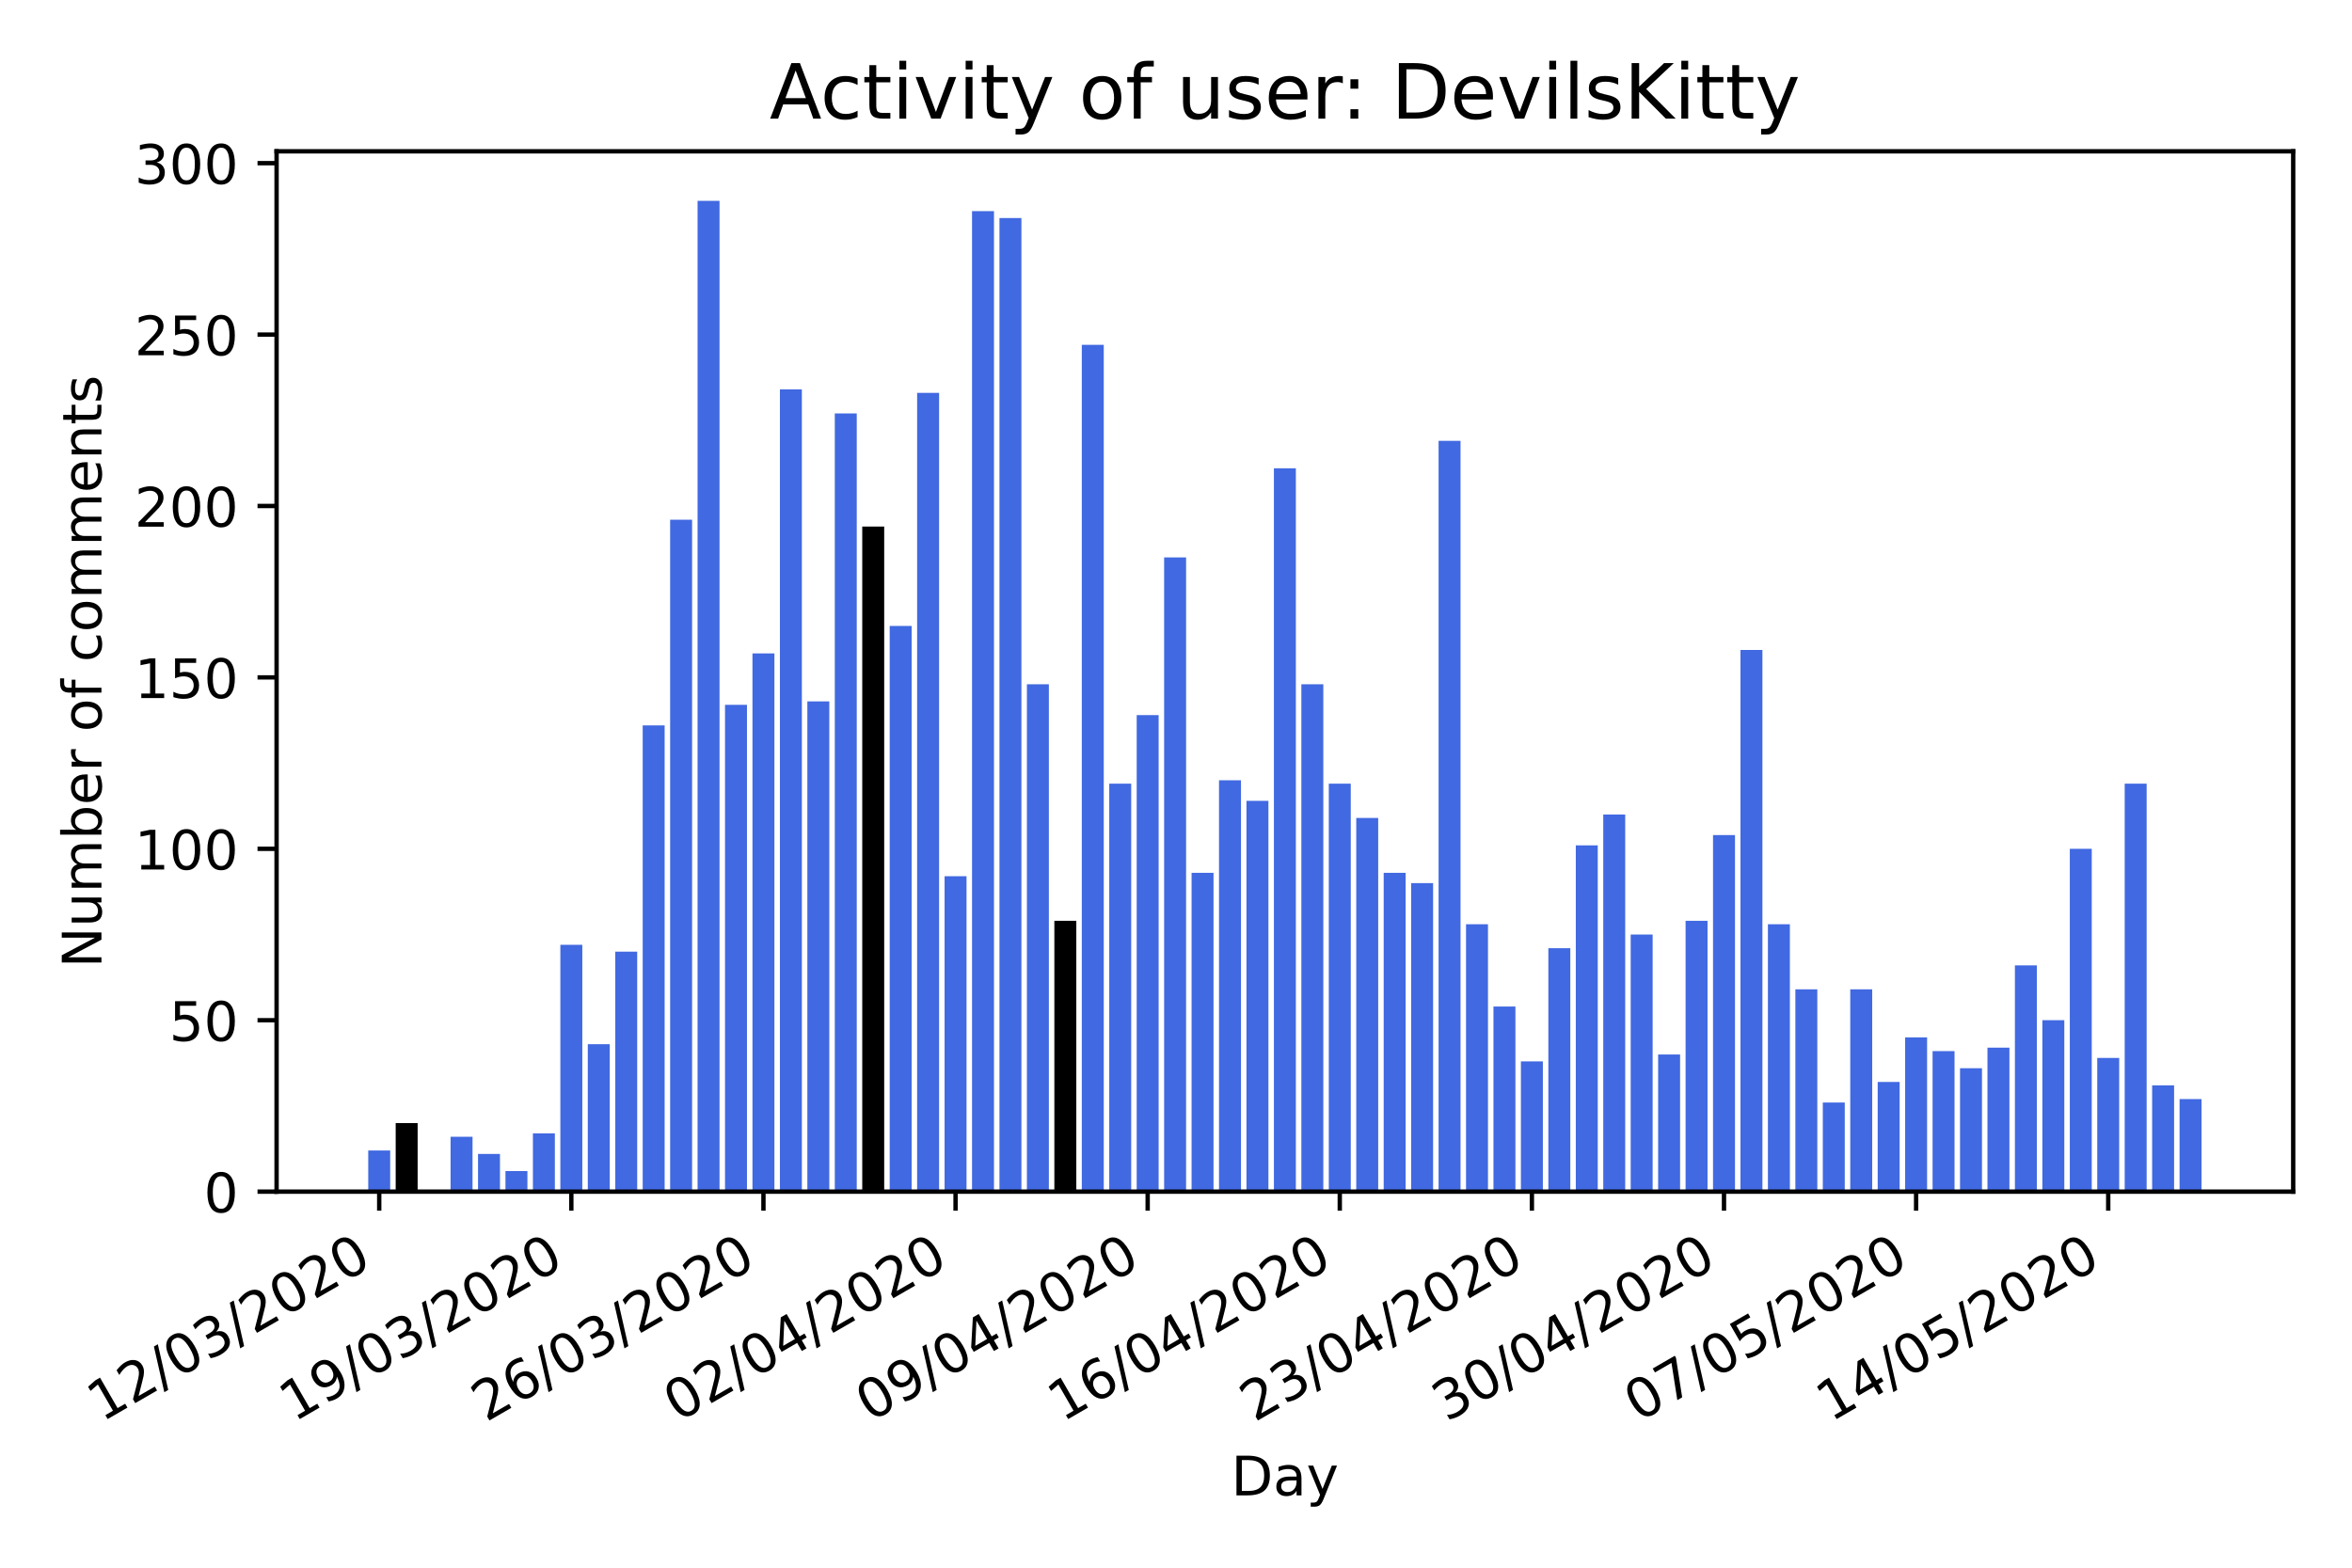 <?xml version="1.0" encoding="utf-8" standalone="no"?>
<!DOCTYPE svg PUBLIC "-//W3C//DTD SVG 1.1//EN"
  "http://www.w3.org/Graphics/SVG/1.1/DTD/svg11.dtd">
<!-- Created with matplotlib (https://matplotlib.org/) -->
<svg height="288pt" version="1.1" viewBox="0 0 432 288" width="432pt" xmlns="http://www.w3.org/2000/svg" xmlns:xlink="http://www.w3.org/1999/xlink">
 <defs>
  <style type="text/css">
*{stroke-linecap:butt;stroke-linejoin:round;}
  </style>
 </defs>
 <g id="figure_1">
  <g id="patch_1">
   <path d="M 0 288 
L 432 288 
L 432 0 
L 0 0 
z
" style="fill:#ffffff;"/>
  </g>
  <g id="axes_1">
   <g id="patch_2">
    <path d="M 50.8 218.915 
L 421.2 218.915 
L 421.2 27.8 
L 50.8 27.8 
z
" style="fill:#ffffff;"/>
   </g>
   <g id="patch_3">
    <path clip-path="url(#pdc6b17b31f)" d="M 72.677 218.915 
L 76.71 218.915 
L 76.71 206.319 
L 72.677 206.319 
z
"/>
   </g>
   <g id="patch_4">
    <path clip-path="url(#pdc6b17b31f)" d="M 67.636 218.915 
L 71.669 218.915 
L 71.669 211.357 
L 67.636 211.357 
z
" style="fill:#4169e1;"/>
   </g>
   <g id="patch_5">
    <path clip-path="url(#pdc6b17b31f)" d="M 97.881 218.915 
L 101.914 218.915 
L 101.914 208.208 
L 97.881 208.208 
z
" style="fill:#4169e1;"/>
   </g>
   <g id="patch_6">
    <path clip-path="url(#pdc6b17b31f)" d="M 82.759 218.915 
L 86.792 218.915 
L 86.792 208.838 
L 82.759 208.838 
z
" style="fill:#4169e1;"/>
   </g>
   <g id="patch_7">
    <path clip-path="url(#pdc6b17b31f)" d="M 87.8 218.915 
L 91.832 218.915 
L 91.832 211.987 
L 87.8 211.987 
z
" style="fill:#4169e1;"/>
   </g>
   <g id="patch_8">
    <path clip-path="url(#pdc6b17b31f)" d="M 92.841 218.915 
L 96.873 218.915 
L 96.873 215.136 
L 92.841 215.136 
z
" style="fill:#4169e1;"/>
   </g>
   <g id="patch_9">
    <path clip-path="url(#pdc6b17b31f)" d="M 102.922 218.915 
L 106.955 218.915 
L 106.955 173.569 
L 102.922 173.569 
z
" style="fill:#4169e1;"/>
   </g>
   <g id="patch_10">
    <path clip-path="url(#pdc6b17b31f)" d="M 107.963 218.915 
L 111.996 218.915 
L 111.996 191.833 
L 107.963 191.833 
z
" style="fill:#4169e1;"/>
   </g>
   <g id="patch_11">
    <path clip-path="url(#pdc6b17b31f)" d="M 113.004 218.915 
L 117.036 218.915 
L 117.036 174.828 
L 113.004 174.828 
z
" style="fill:#4169e1;"/>
   </g>
   <g id="patch_12">
    <path clip-path="url(#pdc6b17b31f)" d="M 118.045 218.915 
L 122.077 218.915 
L 122.077 133.261 
L 118.045 133.261 
z
" style="fill:#4169e1;"/>
   </g>
   <g id="patch_13">
    <path clip-path="url(#pdc6b17b31f)" d="M 123.085 218.915 
L 127.118 218.915 
L 127.118 95.473 
L 123.085 95.473 
z
" style="fill:#4169e1;"/>
   </g>
   <g id="patch_14">
    <path clip-path="url(#pdc6b17b31f)" d="M 128.126 218.915 
L 132.159 218.915 
L 132.159 36.901 
L 128.126 36.901 
z
" style="fill:#4169e1;"/>
   </g>
   <g id="patch_15">
    <path clip-path="url(#pdc6b17b31f)" d="M 133.167 218.915 
L 137.2 218.915 
L 137.2 129.482 
L 133.167 129.482 
z
" style="fill:#4169e1;"/>
   </g>
   <g id="patch_16">
    <path clip-path="url(#pdc6b17b31f)" d="M 138.208 218.915 
L 142.241 218.915 
L 142.241 120.035 
L 138.208 120.035 
z
" style="fill:#4169e1;"/>
   </g>
   <g id="patch_17">
    <path clip-path="url(#pdc6b17b31f)" d="M 143.249 218.915 
L 147.281 218.915 
L 147.281 71.54 
L 143.249 71.54 
z
" style="fill:#4169e1;"/>
   </g>
   <g id="patch_18">
    <path clip-path="url(#pdc6b17b31f)" d="M 148.29 218.915 
L 152.322 218.915 
L 152.322 128.852 
L 148.29 128.852 
z
" style="fill:#4169e1;"/>
   </g>
   <g id="patch_19">
    <path clip-path="url(#pdc6b17b31f)" d="M 153.33 218.915 
L 157.363 218.915 
L 157.363 75.949 
L 153.33 75.949 
z
" style="fill:#4169e1;"/>
   </g>
   <g id="patch_20">
    <path clip-path="url(#pdc6b17b31f)" d="M 158.371 218.915 
L 162.404 218.915 
L 162.404 96.732 
L 158.371 96.732 
z
"/>
   </g>
   <g id="patch_21">
    <path clip-path="url(#pdc6b17b31f)" d="M 163.412 218.915 
L 167.445 218.915 
L 167.445 114.997 
L 163.412 114.997 
z
" style="fill:#4169e1;"/>
   </g>
   <g id="patch_22">
    <path clip-path="url(#pdc6b17b31f)" d="M 168.453 218.915 
L 172.486 218.915 
L 172.486 72.17 
L 168.453 72.17 
z
" style="fill:#4169e1;"/>
   </g>
   <g id="patch_23">
    <path clip-path="url(#pdc6b17b31f)" d="M 173.494 218.915 
L 177.526 218.915 
L 177.526 160.973 
L 173.494 160.973 
z
" style="fill:#4169e1;"/>
   </g>
   <g id="patch_24">
    <path clip-path="url(#pdc6b17b31f)" d="M 178.535 218.915 
L 182.567 218.915 
L 182.567 38.79 
L 178.535 38.79 
z
" style="fill:#4169e1;"/>
   </g>
   <g id="patch_25">
    <path clip-path="url(#pdc6b17b31f)" d="M 183.575 218.915 
L 187.608 218.915 
L 187.608 40.05 
L 183.575 40.05 
z
" style="fill:#4169e1;"/>
   </g>
   <g id="patch_26">
    <path clip-path="url(#pdc6b17b31f)" d="M 188.616 218.915 
L 192.649 218.915 
L 192.649 125.703 
L 188.616 125.703 
z
" style="fill:#4169e1;"/>
   </g>
   <g id="patch_27">
    <path clip-path="url(#pdc6b17b31f)" d="M 193.657 218.915 
L 197.69 218.915 
L 197.69 169.16 
L 193.657 169.16 
z
"/>
   </g>
   <g id="patch_28">
    <path clip-path="url(#pdc6b17b31f)" d="M 198.698 218.915 
L 202.731 218.915 
L 202.731 63.353 
L 198.698 63.353 
z
" style="fill:#4169e1;"/>
   </g>
   <g id="patch_29">
    <path clip-path="url(#pdc6b17b31f)" d="M 203.739 218.915 
L 207.771 218.915 
L 207.771 143.968 
L 203.739 143.968 
z
" style="fill:#4169e1;"/>
   </g>
   <g id="patch_30">
    <path clip-path="url(#pdc6b17b31f)" d="M 208.78 218.915 
L 212.812 218.915 
L 212.812 131.372 
L 208.78 131.372 
z
" style="fill:#4169e1;"/>
   </g>
   <g id="patch_31">
    <path clip-path="url(#pdc6b17b31f)" d="M 213.82 218.915 
L 217.853 218.915 
L 217.853 102.401 
L 213.82 102.401 
z
" style="fill:#4169e1;"/>
   </g>
   <g id="patch_32">
    <path clip-path="url(#pdc6b17b31f)" d="M 218.861 218.915 
L 222.894 218.915 
L 222.894 160.343 
L 218.861 160.343 
z
" style="fill:#4169e1;"/>
   </g>
   <g id="patch_33">
    <path clip-path="url(#pdc6b17b31f)" d="M 223.902 218.915 
L 227.935 218.915 
L 227.935 143.338 
L 223.902 143.338 
z
" style="fill:#4169e1;"/>
   </g>
   <g id="patch_34">
    <path clip-path="url(#pdc6b17b31f)" d="M 228.943 218.915 
L 232.976 218.915 
L 232.976 147.117 
L 228.943 147.117 
z
" style="fill:#4169e1;"/>
   </g>
   <g id="patch_35">
    <path clip-path="url(#pdc6b17b31f)" d="M 233.984 218.915 
L 238.016 218.915 
L 238.016 86.026 
L 233.984 86.026 
z
" style="fill:#4169e1;"/>
   </g>
   <g id="patch_36">
    <path clip-path="url(#pdc6b17b31f)" d="M 239.024 218.915 
L 243.057 218.915 
L 243.057 125.703 
L 239.024 125.703 
z
" style="fill:#4169e1;"/>
   </g>
   <g id="patch_37">
    <path clip-path="url(#pdc6b17b31f)" d="M 249.106 218.915 
L 253.139 218.915 
L 253.139 150.266 
L 249.106 150.266 
z
" style="fill:#4169e1;"/>
   </g>
   <g id="patch_38">
    <path clip-path="url(#pdc6b17b31f)" d="M 244.065 218.915 
L 248.098 218.915 
L 248.098 143.968 
L 244.065 143.968 
z
" style="fill:#4169e1;"/>
   </g>
   <g id="patch_39">
    <path clip-path="url(#pdc6b17b31f)" d="M 254.147 218.915 
L 258.18 218.915 
L 258.18 160.343 
L 254.147 160.343 
z
" style="fill:#4169e1;"/>
   </g>
   <g id="patch_40">
    <path clip-path="url(#pdc6b17b31f)" d="M 259.188 218.915 
L 263.22 218.915 
L 263.22 162.232 
L 259.188 162.232 
z
" style="fill:#4169e1;"/>
   </g>
   <g id="patch_41">
    <path clip-path="url(#pdc6b17b31f)" d="M 264.229 218.915 
L 268.261 218.915 
L 268.261 80.987 
L 264.229 80.987 
z
" style="fill:#4169e1;"/>
   </g>
   <g id="patch_42">
    <path clip-path="url(#pdc6b17b31f)" d="M 269.269 218.915 
L 273.302 218.915 
L 273.302 169.79 
L 269.269 169.79 
z
" style="fill:#4169e1;"/>
   </g>
   <g id="patch_43">
    <path clip-path="url(#pdc6b17b31f)" d="M 274.31 218.915 
L 278.343 218.915 
L 278.343 184.905 
L 274.31 184.905 
z
" style="fill:#4169e1;"/>
   </g>
   <g id="patch_44">
    <path clip-path="url(#pdc6b17b31f)" d="M 279.351 218.915 
L 283.384 218.915 
L 283.384 194.982 
L 279.351 194.982 
z
" style="fill:#4169e1;"/>
   </g>
   <g id="patch_45">
    <path clip-path="url(#pdc6b17b31f)" d="M 284.392 218.915 
L 288.425 218.915 
L 288.425 174.198 
L 284.392 174.198 
z
" style="fill:#4169e1;"/>
   </g>
   <g id="patch_46">
    <path clip-path="url(#pdc6b17b31f)" d="M 289.433 218.915 
L 293.465 218.915 
L 293.465 155.304 
L 289.433 155.304 
z
" style="fill:#4169e1;"/>
   </g>
   <g id="patch_47">
    <path clip-path="url(#pdc6b17b31f)" d="M 294.474 218.915 
L 298.506 218.915 
L 298.506 149.636 
L 294.474 149.636 
z
" style="fill:#4169e1;"/>
   </g>
   <g id="patch_48">
    <path clip-path="url(#pdc6b17b31f)" d="M 299.514 218.915 
L 303.547 218.915 
L 303.547 171.679 
L 299.514 171.679 
z
" style="fill:#4169e1;"/>
   </g>
   <g id="patch_49">
    <path clip-path="url(#pdc6b17b31f)" d="M 304.555 218.915 
L 308.588 218.915 
L 308.588 193.722 
L 304.555 193.722 
z
" style="fill:#4169e1;"/>
   </g>
   <g id="patch_50">
    <path clip-path="url(#pdc6b17b31f)" d="M 309.596 218.915 
L 313.629 218.915 
L 313.629 169.16 
L 309.596 169.16 
z
" style="fill:#4169e1;"/>
   </g>
   <g id="patch_51">
    <path clip-path="url(#pdc6b17b31f)" d="M 314.637 218.915 
L 318.67 218.915 
L 318.67 153.415 
L 314.637 153.415 
z
" style="fill:#4169e1;"/>
   </g>
   <g id="patch_52">
    <path clip-path="url(#pdc6b17b31f)" d="M 319.678 218.915 
L 323.71 218.915 
L 323.71 119.405 
L 319.678 119.405 
z
" style="fill:#4169e1;"/>
   </g>
   <g id="patch_53">
    <path clip-path="url(#pdc6b17b31f)" d="M 324.719 218.915 
L 328.751 218.915 
L 328.751 169.79 
L 324.719 169.79 
z
" style="fill:#4169e1;"/>
   </g>
   <g id="patch_54">
    <path clip-path="url(#pdc6b17b31f)" d="M 329.759 218.915 
L 333.792 218.915 
L 333.792 181.756 
L 329.759 181.756 
z
" style="fill:#4169e1;"/>
   </g>
   <g id="patch_55">
    <path clip-path="url(#pdc6b17b31f)" d="M 334.8 218.915 
L 338.833 218.915 
L 338.833 202.54 
L 334.8 202.54 
z
" style="fill:#4169e1;"/>
   </g>
   <g id="patch_56">
    <path clip-path="url(#pdc6b17b31f)" d="M 339.841 218.915 
L 343.874 218.915 
L 343.874 181.756 
L 339.841 181.756 
z
" style="fill:#4169e1;"/>
   </g>
   <g id="patch_57">
    <path clip-path="url(#pdc6b17b31f)" d="M 344.882 218.915 
L 348.915 218.915 
L 348.915 198.761 
L 344.882 198.761 
z
" style="fill:#4169e1;"/>
   </g>
   <g id="patch_58">
    <path clip-path="url(#pdc6b17b31f)" d="M 349.923 218.915 
L 353.955 218.915 
L 353.955 190.573 
L 349.923 190.573 
z
" style="fill:#4169e1;"/>
   </g>
   <g id="patch_59">
    <path clip-path="url(#pdc6b17b31f)" d="M 354.964 218.915 
L 358.996 218.915 
L 358.996 193.093 
L 354.964 193.093 
z
" style="fill:#4169e1;"/>
   </g>
   <g id="patch_60">
    <path clip-path="url(#pdc6b17b31f)" d="M 360.004 218.915 
L 364.037 218.915 
L 364.037 196.242 
L 360.004 196.242 
z
" style="fill:#4169e1;"/>
   </g>
   <g id="patch_61">
    <path clip-path="url(#pdc6b17b31f)" d="M 365.045 218.915 
L 369.078 218.915 
L 369.078 192.463 
L 365.045 192.463 
z
" style="fill:#4169e1;"/>
   </g>
   <g id="patch_62">
    <path clip-path="url(#pdc6b17b31f)" d="M 370.086 218.915 
L 374.119 218.915 
L 374.119 177.348 
L 370.086 177.348 
z
" style="fill:#4169e1;"/>
   </g>
   <g id="patch_63">
    <path clip-path="url(#pdc6b17b31f)" d="M 375.127 218.915 
L 379.159 218.915 
L 379.159 187.424 
L 375.127 187.424 
z
" style="fill:#4169e1;"/>
   </g>
   <g id="patch_64">
    <path clip-path="url(#pdc6b17b31f)" d="M 380.168 218.915 
L 384.2 218.915 
L 384.2 155.934 
L 380.168 155.934 
z
" style="fill:#4169e1;"/>
   </g>
   <g id="patch_65">
    <path clip-path="url(#pdc6b17b31f)" d="M 385.208 218.915 
L 389.241 218.915 
L 389.241 194.352 
L 385.208 194.352 
z
" style="fill:#4169e1;"/>
   </g>
   <g id="patch_66">
    <path clip-path="url(#pdc6b17b31f)" d="M 390.249 218.915 
L 394.282 218.915 
L 394.282 143.968 
L 390.249 143.968 
z
" style="fill:#4169e1;"/>
   </g>
   <g id="patch_67">
    <path clip-path="url(#pdc6b17b31f)" d="M 395.29 218.915 
L 399.323 218.915 
L 399.323 199.391 
L 395.29 199.391 
z
" style="fill:#4169e1;"/>
   </g>
   <g id="patch_68">
    <path clip-path="url(#pdc6b17b31f)" d="M 400.331 218.915 
L 404.364 218.915 
L 404.364 201.91 
L 400.331 201.91 
z
" style="fill:#4169e1;"/>
   </g>
   <g id="matplotlib.axis_1">
    <g id="xtick_1">
     <g id="line2d_1">
      <defs>
       <path d="M 0 0 
L 0 3.5 
" id="mef9bf11770" style="stroke:#000000;stroke-width:0.8;"/>
      </defs>
      <g>
       <use style="stroke:#000000;stroke-width:0.8;" x="69.653" xlink:href="#mef9bf11770" y="218.915"/>
      </g>
     </g>
     <g id="text_1">
      <!-- 12/03/2020 -->
      <defs>
       <path d="M 12.406 8.297 
L 28.516 8.297 
L 28.516 63.922 
L 10.984 60.406 
L 10.984 69.391 
L 28.422 72.906 
L 38.281 72.906 
L 38.281 8.297 
L 54.391 8.297 
L 54.391 0 
L 12.406 0 
z
" id="DejaVuSans-49"/>
       <path d="M 19.188 8.297 
L 53.609 8.297 
L 53.609 0 
L 7.328 0 
L 7.328 8.297 
Q 12.938 14.109 22.625 23.891 
Q 32.328 33.688 34.812 36.531 
Q 39.547 41.844 41.422 45.531 
Q 43.312 49.219 43.312 52.781 
Q 43.312 58.594 39.234 62.25 
Q 35.156 65.922 28.609 65.922 
Q 23.969 65.922 18.812 64.312 
Q 13.672 62.703 7.812 59.422 
L 7.812 69.391 
Q 13.766 71.781 18.938 73 
Q 24.125 74.219 28.422 74.219 
Q 39.75 74.219 46.484 68.547 
Q 53.219 62.891 53.219 53.422 
Q 53.219 48.922 51.531 44.891 
Q 49.859 40.875 45.406 35.406 
Q 44.188 33.984 37.641 27.219 
Q 31.109 20.453 19.188 8.297 
z
" id="DejaVuSans-50"/>
       <path d="M 25.391 72.906 
L 33.688 72.906 
L 8.297 -9.281 
L 0 -9.281 
z
" id="DejaVuSans-47"/>
       <path d="M 31.781 66.406 
Q 24.172 66.406 20.328 58.906 
Q 16.5 51.422 16.5 36.375 
Q 16.5 21.391 20.328 13.891 
Q 24.172 6.391 31.781 6.391 
Q 39.453 6.391 43.281 13.891 
Q 47.125 21.391 47.125 36.375 
Q 47.125 51.422 43.281 58.906 
Q 39.453 66.406 31.781 66.406 
z
M 31.781 74.219 
Q 44.047 74.219 50.516 64.516 
Q 56.984 54.828 56.984 36.375 
Q 56.984 17.969 50.516 8.266 
Q 44.047 -1.422 31.781 -1.422 
Q 19.531 -1.422 13.062 8.266 
Q 6.594 17.969 6.594 36.375 
Q 6.594 54.828 13.062 64.516 
Q 19.531 74.219 31.781 74.219 
z
" id="DejaVuSans-48"/>
       <path d="M 40.578 39.312 
Q 47.656 37.797 51.625 33 
Q 55.609 28.219 55.609 21.188 
Q 55.609 10.406 48.188 4.484 
Q 40.766 -1.422 27.094 -1.422 
Q 22.516 -1.422 17.656 -0.516 
Q 12.797 0.391 7.625 2.203 
L 7.625 11.719 
Q 11.719 9.328 16.594 8.109 
Q 21.484 6.891 26.812 6.891 
Q 36.078 6.891 40.938 10.547 
Q 45.797 14.203 45.797 21.188 
Q 45.797 27.641 41.281 31.266 
Q 36.766 34.906 28.719 34.906 
L 20.219 34.906 
L 20.219 43.016 
L 29.109 43.016 
Q 36.375 43.016 40.234 45.922 
Q 44.094 48.828 44.094 54.297 
Q 44.094 59.906 40.109 62.906 
Q 36.141 65.922 28.719 65.922 
Q 24.656 65.922 20.016 65.031 
Q 15.375 64.156 9.812 62.312 
L 9.812 71.094 
Q 15.438 72.656 20.344 73.438 
Q 25.25 74.219 29.594 74.219 
Q 40.828 74.219 47.359 69.109 
Q 53.906 64.016 53.906 55.328 
Q 53.906 49.266 50.438 45.094 
Q 46.969 40.922 40.578 39.312 
z
" id="DejaVuSans-51"/>
      </defs>
      <g transform="translate(18.697 261.314)rotate(-30)scale(0.1 -0.1)">
       <use xlink:href="#DejaVuSans-49"/>
       <use x="63.623" xlink:href="#DejaVuSans-50"/>
       <use x="127.246" xlink:href="#DejaVuSans-47"/>
       <use x="160.938" xlink:href="#DejaVuSans-48"/>
       <use x="224.561" xlink:href="#DejaVuSans-51"/>
       <use x="288.184" xlink:href="#DejaVuSans-47"/>
       <use x="321.875" xlink:href="#DejaVuSans-50"/>
       <use x="385.498" xlink:href="#DejaVuSans-48"/>
       <use x="449.121" xlink:href="#DejaVuSans-50"/>
       <use x="512.744" xlink:href="#DejaVuSans-48"/>
      </g>
     </g>
    </g>
    <g id="xtick_2">
     <g id="line2d_2">
      <g>
       <use style="stroke:#000000;stroke-width:0.8;" x="104.938" xlink:href="#mef9bf11770" y="218.915"/>
      </g>
     </g>
     <g id="text_2">
      <!-- 19/03/2020 -->
      <defs>
       <path d="M 10.984 1.516 
L 10.984 10.5 
Q 14.703 8.734 18.5 7.812 
Q 22.312 6.891 25.984 6.891 
Q 35.75 6.891 40.891 13.453 
Q 46.047 20.016 46.781 33.406 
Q 43.953 29.203 39.594 26.953 
Q 35.25 24.703 29.984 24.703 
Q 19.047 24.703 12.672 31.312 
Q 6.297 37.938 6.297 49.422 
Q 6.297 60.641 12.938 67.422 
Q 19.578 74.219 30.609 74.219 
Q 43.266 74.219 49.922 64.516 
Q 56.594 54.828 56.594 36.375 
Q 56.594 19.141 48.406 8.859 
Q 40.234 -1.422 26.422 -1.422 
Q 22.703 -1.422 18.891 -0.688 
Q 15.094 0.047 10.984 1.516 
z
M 30.609 32.422 
Q 37.25 32.422 41.125 36.953 
Q 45.016 41.5 45.016 49.422 
Q 45.016 57.281 41.125 61.844 
Q 37.25 66.406 30.609 66.406 
Q 23.969 66.406 20.094 61.844 
Q 16.219 57.281 16.219 49.422 
Q 16.219 41.5 20.094 36.953 
Q 23.969 32.422 30.609 32.422 
z
" id="DejaVuSans-57"/>
      </defs>
      <g transform="translate(53.983 261.314)rotate(-30)scale(0.1 -0.1)">
       <use xlink:href="#DejaVuSans-49"/>
       <use x="63.623" xlink:href="#DejaVuSans-57"/>
       <use x="127.246" xlink:href="#DejaVuSans-47"/>
       <use x="160.938" xlink:href="#DejaVuSans-48"/>
       <use x="224.561" xlink:href="#DejaVuSans-51"/>
       <use x="288.184" xlink:href="#DejaVuSans-47"/>
       <use x="321.875" xlink:href="#DejaVuSans-50"/>
       <use x="385.498" xlink:href="#DejaVuSans-48"/>
       <use x="449.121" xlink:href="#DejaVuSans-50"/>
       <use x="512.744" xlink:href="#DejaVuSans-48"/>
      </g>
     </g>
    </g>
    <g id="xtick_3">
     <g id="line2d_3">
      <g>
       <use style="stroke:#000000;stroke-width:0.8;" x="140.224" xlink:href="#mef9bf11770" y="218.915"/>
      </g>
     </g>
     <g id="text_3">
      <!-- 26/03/2020 -->
      <defs>
       <path d="M 33.016 40.375 
Q 26.375 40.375 22.484 35.828 
Q 18.609 31.297 18.609 23.391 
Q 18.609 15.531 22.484 10.953 
Q 26.375 6.391 33.016 6.391 
Q 39.656 6.391 43.531 10.953 
Q 47.406 15.531 47.406 23.391 
Q 47.406 31.297 43.531 35.828 
Q 39.656 40.375 33.016 40.375 
z
M 52.594 71.297 
L 52.594 62.312 
Q 48.875 64.062 45.094 64.984 
Q 41.312 65.922 37.594 65.922 
Q 27.828 65.922 22.672 59.328 
Q 17.531 52.734 16.797 39.406 
Q 19.672 43.656 24.016 45.922 
Q 28.375 48.188 33.594 48.188 
Q 44.578 48.188 50.953 41.516 
Q 57.328 34.859 57.328 23.391 
Q 57.328 12.156 50.688 5.359 
Q 44.047 -1.422 33.016 -1.422 
Q 20.359 -1.422 13.672 8.266 
Q 6.984 17.969 6.984 36.375 
Q 6.984 53.656 15.188 63.938 
Q 23.391 74.219 37.203 74.219 
Q 40.922 74.219 44.703 73.484 
Q 48.484 72.75 52.594 71.297 
z
" id="DejaVuSans-54"/>
      </defs>
      <g transform="translate(89.269 261.314)rotate(-30)scale(0.1 -0.1)">
       <use xlink:href="#DejaVuSans-50"/>
       <use x="63.623" xlink:href="#DejaVuSans-54"/>
       <use x="127.246" xlink:href="#DejaVuSans-47"/>
       <use x="160.938" xlink:href="#DejaVuSans-48"/>
       <use x="224.561" xlink:href="#DejaVuSans-51"/>
       <use x="288.184" xlink:href="#DejaVuSans-47"/>
       <use x="321.875" xlink:href="#DejaVuSans-50"/>
       <use x="385.498" xlink:href="#DejaVuSans-48"/>
       <use x="449.121" xlink:href="#DejaVuSans-50"/>
       <use x="512.744" xlink:href="#DejaVuSans-48"/>
      </g>
     </g>
    </g>
    <g id="xtick_4">
     <g id="line2d_4">
      <g>
       <use style="stroke:#000000;stroke-width:0.8;" x="175.51" xlink:href="#mef9bf11770" y="218.915"/>
      </g>
     </g>
     <g id="text_4">
      <!-- 02/04/2020 -->
      <defs>
       <path d="M 37.797 64.312 
L 12.891 25.391 
L 37.797 25.391 
z
M 35.203 72.906 
L 47.609 72.906 
L 47.609 25.391 
L 58.016 25.391 
L 58.016 17.188 
L 47.609 17.188 
L 47.609 0 
L 37.797 0 
L 37.797 17.188 
L 4.891 17.188 
L 4.891 26.703 
z
" id="DejaVuSans-52"/>
      </defs>
      <g transform="translate(124.555 261.314)rotate(-30)scale(0.1 -0.1)">
       <use xlink:href="#DejaVuSans-48"/>
       <use x="63.623" xlink:href="#DejaVuSans-50"/>
       <use x="127.246" xlink:href="#DejaVuSans-47"/>
       <use x="160.938" xlink:href="#DejaVuSans-48"/>
       <use x="224.561" xlink:href="#DejaVuSans-52"/>
       <use x="288.184" xlink:href="#DejaVuSans-47"/>
       <use x="321.875" xlink:href="#DejaVuSans-50"/>
       <use x="385.498" xlink:href="#DejaVuSans-48"/>
       <use x="449.121" xlink:href="#DejaVuSans-50"/>
       <use x="512.744" xlink:href="#DejaVuSans-48"/>
      </g>
     </g>
    </g>
    <g id="xtick_5">
     <g id="line2d_5">
      <g>
       <use style="stroke:#000000;stroke-width:0.8;" x="210.796" xlink:href="#mef9bf11770" y="218.915"/>
      </g>
     </g>
     <g id="text_5">
      <!-- 09/04/2020 -->
      <g transform="translate(159.84 261.314)rotate(-30)scale(0.1 -0.1)">
       <use xlink:href="#DejaVuSans-48"/>
       <use x="63.623" xlink:href="#DejaVuSans-57"/>
       <use x="127.246" xlink:href="#DejaVuSans-47"/>
       <use x="160.938" xlink:href="#DejaVuSans-48"/>
       <use x="224.561" xlink:href="#DejaVuSans-52"/>
       <use x="288.184" xlink:href="#DejaVuSans-47"/>
       <use x="321.875" xlink:href="#DejaVuSans-50"/>
       <use x="385.498" xlink:href="#DejaVuSans-48"/>
       <use x="449.121" xlink:href="#DejaVuSans-50"/>
       <use x="512.744" xlink:href="#DejaVuSans-48"/>
      </g>
     </g>
    </g>
    <g id="xtick_6">
     <g id="line2d_6">
      <g>
       <use style="stroke:#000000;stroke-width:0.8;" x="246.082" xlink:href="#mef9bf11770" y="218.915"/>
      </g>
     </g>
     <g id="text_6">
      <!-- 16/04/2020 -->
      <g transform="translate(195.126 261.314)rotate(-30)scale(0.1 -0.1)">
       <use xlink:href="#DejaVuSans-49"/>
       <use x="63.623" xlink:href="#DejaVuSans-54"/>
       <use x="127.246" xlink:href="#DejaVuSans-47"/>
       <use x="160.938" xlink:href="#DejaVuSans-48"/>
       <use x="224.561" xlink:href="#DejaVuSans-52"/>
       <use x="288.184" xlink:href="#DejaVuSans-47"/>
       <use x="321.875" xlink:href="#DejaVuSans-50"/>
       <use x="385.498" xlink:href="#DejaVuSans-48"/>
       <use x="449.121" xlink:href="#DejaVuSans-50"/>
       <use x="512.744" xlink:href="#DejaVuSans-48"/>
      </g>
     </g>
    </g>
    <g id="xtick_7">
     <g id="line2d_7">
      <g>
       <use style="stroke:#000000;stroke-width:0.8;" x="281.367" xlink:href="#mef9bf11770" y="218.915"/>
      </g>
     </g>
     <g id="text_7">
      <!-- 23/04/2020 -->
      <g transform="translate(230.412 261.314)rotate(-30)scale(0.1 -0.1)">
       <use xlink:href="#DejaVuSans-50"/>
       <use x="63.623" xlink:href="#DejaVuSans-51"/>
       <use x="127.246" xlink:href="#DejaVuSans-47"/>
       <use x="160.938" xlink:href="#DejaVuSans-48"/>
       <use x="224.561" xlink:href="#DejaVuSans-52"/>
       <use x="288.184" xlink:href="#DejaVuSans-47"/>
       <use x="321.875" xlink:href="#DejaVuSans-50"/>
       <use x="385.498" xlink:href="#DejaVuSans-48"/>
       <use x="449.121" xlink:href="#DejaVuSans-50"/>
       <use x="512.744" xlink:href="#DejaVuSans-48"/>
      </g>
     </g>
    </g>
    <g id="xtick_8">
     <g id="line2d_8">
      <g>
       <use style="stroke:#000000;stroke-width:0.8;" x="316.653" xlink:href="#mef9bf11770" y="218.915"/>
      </g>
     </g>
     <g id="text_8">
      <!-- 30/04/2020 -->
      <g transform="translate(265.698 261.314)rotate(-30)scale(0.1 -0.1)">
       <use xlink:href="#DejaVuSans-51"/>
       <use x="63.623" xlink:href="#DejaVuSans-48"/>
       <use x="127.246" xlink:href="#DejaVuSans-47"/>
       <use x="160.938" xlink:href="#DejaVuSans-48"/>
       <use x="224.561" xlink:href="#DejaVuSans-52"/>
       <use x="288.184" xlink:href="#DejaVuSans-47"/>
       <use x="321.875" xlink:href="#DejaVuSans-50"/>
       <use x="385.498" xlink:href="#DejaVuSans-48"/>
       <use x="449.121" xlink:href="#DejaVuSans-50"/>
       <use x="512.744" xlink:href="#DejaVuSans-48"/>
      </g>
     </g>
    </g>
    <g id="xtick_9">
     <g id="line2d_9">
      <g>
       <use style="stroke:#000000;stroke-width:0.8;" x="351.939" xlink:href="#mef9bf11770" y="218.915"/>
      </g>
     </g>
     <g id="text_9">
      <!-- 07/05/2020 -->
      <defs>
       <path d="M 8.203 72.906 
L 55.078 72.906 
L 55.078 68.703 
L 28.609 0 
L 18.312 0 
L 43.219 64.594 
L 8.203 64.594 
z
" id="DejaVuSans-55"/>
       <path d="M 10.797 72.906 
L 49.516 72.906 
L 49.516 64.594 
L 19.828 64.594 
L 19.828 46.734 
Q 21.969 47.469 24.109 47.828 
Q 26.266 48.188 28.422 48.188 
Q 40.625 48.188 47.75 41.5 
Q 54.891 34.812 54.891 23.391 
Q 54.891 11.625 47.562 5.094 
Q 40.234 -1.422 26.906 -1.422 
Q 22.312 -1.422 17.547 -0.641 
Q 12.797 0.141 7.719 1.703 
L 7.719 11.625 
Q 12.109 9.234 16.797 8.062 
Q 21.484 6.891 26.703 6.891 
Q 35.156 6.891 40.078 11.328 
Q 45.016 15.766 45.016 23.391 
Q 45.016 31 40.078 35.438 
Q 35.156 39.891 26.703 39.891 
Q 22.75 39.891 18.812 39.016 
Q 14.891 38.141 10.797 36.281 
z
" id="DejaVuSans-53"/>
      </defs>
      <g transform="translate(300.984 261.314)rotate(-30)scale(0.1 -0.1)">
       <use xlink:href="#DejaVuSans-48"/>
       <use x="63.623" xlink:href="#DejaVuSans-55"/>
       <use x="127.246" xlink:href="#DejaVuSans-47"/>
       <use x="160.938" xlink:href="#DejaVuSans-48"/>
       <use x="224.561" xlink:href="#DejaVuSans-53"/>
       <use x="288.184" xlink:href="#DejaVuSans-47"/>
       <use x="321.875" xlink:href="#DejaVuSans-50"/>
       <use x="385.498" xlink:href="#DejaVuSans-48"/>
       <use x="449.121" xlink:href="#DejaVuSans-50"/>
       <use x="512.744" xlink:href="#DejaVuSans-48"/>
      </g>
     </g>
    </g>
    <g id="xtick_10">
     <g id="line2d_10">
      <g>
       <use style="stroke:#000000;stroke-width:0.8;" x="387.225" xlink:href="#mef9bf11770" y="218.915"/>
      </g>
     </g>
     <g id="text_10">
      <!-- 14/05/2020 -->
      <g transform="translate(336.269 261.314)rotate(-30)scale(0.1 -0.1)">
       <use xlink:href="#DejaVuSans-49"/>
       <use x="63.623" xlink:href="#DejaVuSans-52"/>
       <use x="127.246" xlink:href="#DejaVuSans-47"/>
       <use x="160.938" xlink:href="#DejaVuSans-48"/>
       <use x="224.561" xlink:href="#DejaVuSans-53"/>
       <use x="288.184" xlink:href="#DejaVuSans-47"/>
       <use x="321.875" xlink:href="#DejaVuSans-50"/>
       <use x="385.498" xlink:href="#DejaVuSans-48"/>
       <use x="449.121" xlink:href="#DejaVuSans-50"/>
       <use x="512.744" xlink:href="#DejaVuSans-48"/>
      </g>
     </g>
    </g>
    <g id="text_11">
     <!-- Day -->
     <defs>
      <path d="M 19.672 64.797 
L 19.672 8.109 
L 31.594 8.109 
Q 46.688 8.109 53.688 14.938 
Q 60.688 21.781 60.688 36.531 
Q 60.688 51.172 53.688 57.984 
Q 46.688 64.797 31.594 64.797 
z
M 9.812 72.906 
L 30.078 72.906 
Q 51.266 72.906 61.172 64.094 
Q 71.094 55.281 71.094 36.531 
Q 71.094 17.672 61.125 8.828 
Q 51.172 0 30.078 0 
L 9.812 0 
z
" id="DejaVuSans-68"/>
      <path d="M 34.281 27.484 
Q 23.391 27.484 19.188 25 
Q 14.984 22.516 14.984 16.5 
Q 14.984 11.719 18.141 8.906 
Q 21.297 6.109 26.703 6.109 
Q 34.188 6.109 38.703 11.406 
Q 43.219 16.703 43.219 25.484 
L 43.219 27.484 
z
M 52.203 31.203 
L 52.203 0 
L 43.219 0 
L 43.219 8.297 
Q 40.141 3.328 35.547 0.953 
Q 30.953 -1.422 24.312 -1.422 
Q 15.922 -1.422 10.953 3.297 
Q 6 8.016 6 15.922 
Q 6 25.141 12.172 29.828 
Q 18.359 34.516 30.609 34.516 
L 43.219 34.516 
L 43.219 35.406 
Q 43.219 41.609 39.141 45 
Q 35.062 48.391 27.688 48.391 
Q 23 48.391 18.547 47.266 
Q 14.109 46.141 10.016 43.891 
L 10.016 52.203 
Q 14.938 54.109 19.578 55.047 
Q 24.219 56 28.609 56 
Q 40.484 56 46.344 49.844 
Q 52.203 43.703 52.203 31.203 
z
" id="DejaVuSans-97"/>
      <path d="M 32.172 -5.078 
Q 28.375 -14.844 24.75 -17.812 
Q 21.141 -20.797 15.094 -20.797 
L 7.906 -20.797 
L 7.906 -13.281 
L 13.188 -13.281 
Q 16.891 -13.281 18.938 -11.516 
Q 21 -9.766 23.484 -3.219 
L 25.094 0.875 
L 2.984 54.688 
L 12.5 54.688 
L 29.594 11.922 
L 46.688 54.688 
L 56.203 54.688 
z
" id="DejaVuSans-121"/>
     </defs>
     <g transform="translate(226.127 274.713)scale(0.1 -0.1)">
      <use xlink:href="#DejaVuSans-68"/>
      <use x="77.002" xlink:href="#DejaVuSans-97"/>
      <use x="138.281" xlink:href="#DejaVuSans-121"/>
     </g>
    </g>
   </g>
   <g id="matplotlib.axis_2">
    <g id="ytick_1">
     <g id="line2d_11">
      <defs>
       <path d="M 0 0 
L -3.5 0 
" id="m1931d50370" style="stroke:#000000;stroke-width:0.8;"/>
      </defs>
      <g>
       <use style="stroke:#000000;stroke-width:0.8;" x="50.8" xlink:href="#m1931d50370" y="218.915"/>
      </g>
     </g>
     <g id="text_12">
      <!-- 0 -->
      <g transform="translate(37.438 222.714)scale(0.1 -0.1)">
       <use xlink:href="#DejaVuSans-48"/>
      </g>
     </g>
    </g>
    <g id="ytick_2">
     <g id="line2d_12">
      <g>
       <use style="stroke:#000000;stroke-width:0.8;" x="50.8" xlink:href="#m1931d50370" y="187.424"/>
      </g>
     </g>
     <g id="text_13">
      <!-- 50 -->
      <g transform="translate(31.075 191.224)scale(0.1 -0.1)">
       <use xlink:href="#DejaVuSans-53"/>
       <use x="63.623" xlink:href="#DejaVuSans-48"/>
      </g>
     </g>
    </g>
    <g id="ytick_3">
     <g id="line2d_13">
      <g>
       <use style="stroke:#000000;stroke-width:0.8;" x="50.8" xlink:href="#m1931d50370" y="155.934"/>
      </g>
     </g>
     <g id="text_14">
      <!-- 100 -->
      <g transform="translate(24.712 159.733)scale(0.1 -0.1)">
       <use xlink:href="#DejaVuSans-49"/>
       <use x="63.623" xlink:href="#DejaVuSans-48"/>
       <use x="127.246" xlink:href="#DejaVuSans-48"/>
      </g>
     </g>
    </g>
    <g id="ytick_4">
     <g id="line2d_14">
      <g>
       <use style="stroke:#000000;stroke-width:0.8;" x="50.8" xlink:href="#m1931d50370" y="124.444"/>
      </g>
     </g>
     <g id="text_15">
      <!-- 150 -->
      <g transform="translate(24.712 128.243)scale(0.1 -0.1)">
       <use xlink:href="#DejaVuSans-49"/>
       <use x="63.623" xlink:href="#DejaVuSans-53"/>
       <use x="127.246" xlink:href="#DejaVuSans-48"/>
      </g>
     </g>
    </g>
    <g id="ytick_5">
     <g id="line2d_15">
      <g>
       <use style="stroke:#000000;stroke-width:0.8;" x="50.8" xlink:href="#m1931d50370" y="92.953"/>
      </g>
     </g>
     <g id="text_16">
      <!-- 200 -->
      <g transform="translate(24.712 96.753)scale(0.1 -0.1)">
       <use xlink:href="#DejaVuSans-50"/>
       <use x="63.623" xlink:href="#DejaVuSans-48"/>
       <use x="127.246" xlink:href="#DejaVuSans-48"/>
      </g>
     </g>
    </g>
    <g id="ytick_6">
     <g id="line2d_16">
      <g>
       <use style="stroke:#000000;stroke-width:0.8;" x="50.8" xlink:href="#m1931d50370" y="61.463"/>
      </g>
     </g>
     <g id="text_17">
      <!-- 250 -->
      <g transform="translate(24.712 65.262)scale(0.1 -0.1)">
       <use xlink:href="#DejaVuSans-50"/>
       <use x="63.623" xlink:href="#DejaVuSans-53"/>
       <use x="127.246" xlink:href="#DejaVuSans-48"/>
      </g>
     </g>
    </g>
    <g id="ytick_7">
     <g id="line2d_17">
      <g>
       <use style="stroke:#000000;stroke-width:0.8;" x="50.8" xlink:href="#m1931d50370" y="29.973"/>
      </g>
     </g>
     <g id="text_18">
      <!-- 300 -->
      <g transform="translate(24.712 33.772)scale(0.1 -0.1)">
       <use xlink:href="#DejaVuSans-51"/>
       <use x="63.623" xlink:href="#DejaVuSans-48"/>
       <use x="127.246" xlink:href="#DejaVuSans-48"/>
      </g>
     </g>
    </g>
    <g id="text_19">
     <!-- Number of comments -->
     <defs>
      <path d="M 9.812 72.906 
L 23.094 72.906 
L 55.422 11.922 
L 55.422 72.906 
L 64.984 72.906 
L 64.984 0 
L 51.703 0 
L 19.391 60.984 
L 19.391 0 
L 9.812 0 
z
" id="DejaVuSans-78"/>
      <path d="M 8.5 21.578 
L 8.5 54.688 
L 17.484 54.688 
L 17.484 21.922 
Q 17.484 14.156 20.5 10.266 
Q 23.531 6.391 29.594 6.391 
Q 36.859 6.391 41.078 11.031 
Q 45.312 15.672 45.312 23.688 
L 45.312 54.688 
L 54.297 54.688 
L 54.297 0 
L 45.312 0 
L 45.312 8.406 
Q 42.047 3.422 37.719 1 
Q 33.406 -1.422 27.688 -1.422 
Q 18.266 -1.422 13.375 4.438 
Q 8.5 10.297 8.5 21.578 
z
M 31.109 56 
z
" id="DejaVuSans-117"/>
      <path d="M 52 44.188 
Q 55.375 50.25 60.062 53.125 
Q 64.75 56 71.094 56 
Q 79.641 56 84.281 50.016 
Q 88.922 44.047 88.922 33.016 
L 88.922 0 
L 79.891 0 
L 79.891 32.719 
Q 79.891 40.578 77.094 44.375 
Q 74.312 48.188 68.609 48.188 
Q 61.625 48.188 57.562 43.547 
Q 53.516 38.922 53.516 30.906 
L 53.516 0 
L 44.484 0 
L 44.484 32.719 
Q 44.484 40.625 41.703 44.406 
Q 38.922 48.188 33.109 48.188 
Q 26.219 48.188 22.156 43.531 
Q 18.109 38.875 18.109 30.906 
L 18.109 0 
L 9.078 0 
L 9.078 54.688 
L 18.109 54.688 
L 18.109 46.188 
Q 21.188 51.219 25.484 53.609 
Q 29.781 56 35.688 56 
Q 41.656 56 45.828 52.969 
Q 50 49.953 52 44.188 
z
" id="DejaVuSans-109"/>
      <path d="M 48.688 27.297 
Q 48.688 37.203 44.609 42.844 
Q 40.531 48.484 33.406 48.484 
Q 26.266 48.484 22.188 42.844 
Q 18.109 37.203 18.109 27.297 
Q 18.109 17.391 22.188 11.75 
Q 26.266 6.109 33.406 6.109 
Q 40.531 6.109 44.609 11.75 
Q 48.688 17.391 48.688 27.297 
z
M 18.109 46.391 
Q 20.953 51.266 25.266 53.625 
Q 29.594 56 35.594 56 
Q 45.562 56 51.781 48.094 
Q 58.016 40.188 58.016 27.297 
Q 58.016 14.406 51.781 6.484 
Q 45.562 -1.422 35.594 -1.422 
Q 29.594 -1.422 25.266 0.953 
Q 20.953 3.328 18.109 8.203 
L 18.109 0 
L 9.078 0 
L 9.078 75.984 
L 18.109 75.984 
z
" id="DejaVuSans-98"/>
      <path d="M 56.203 29.594 
L 56.203 25.203 
L 14.891 25.203 
Q 15.484 15.922 20.484 11.062 
Q 25.484 6.203 34.422 6.203 
Q 39.594 6.203 44.453 7.469 
Q 49.312 8.734 54.109 11.281 
L 54.109 2.781 
Q 49.266 0.734 44.188 -0.344 
Q 39.109 -1.422 33.891 -1.422 
Q 20.797 -1.422 13.156 6.188 
Q 5.516 13.812 5.516 26.812 
Q 5.516 40.234 12.766 48.109 
Q 20.016 56 32.328 56 
Q 43.359 56 49.781 48.891 
Q 56.203 41.797 56.203 29.594 
z
M 47.219 32.234 
Q 47.125 39.594 43.094 43.984 
Q 39.062 48.391 32.422 48.391 
Q 24.906 48.391 20.391 44.141 
Q 15.875 39.891 15.188 32.172 
z
" id="DejaVuSans-101"/>
      <path d="M 41.109 46.297 
Q 39.594 47.172 37.812 47.578 
Q 36.031 48 33.891 48 
Q 26.266 48 22.188 43.047 
Q 18.109 38.094 18.109 28.812 
L 18.109 0 
L 9.078 0 
L 9.078 54.688 
L 18.109 54.688 
L 18.109 46.188 
Q 20.953 51.172 25.484 53.578 
Q 30.031 56 36.531 56 
Q 37.453 56 38.578 55.875 
Q 39.703 55.766 41.062 55.516 
z
" id="DejaVuSans-114"/>
      <path id="DejaVuSans-32"/>
      <path d="M 30.609 48.391 
Q 23.391 48.391 19.188 42.75 
Q 14.984 37.109 14.984 27.297 
Q 14.984 17.484 19.156 11.844 
Q 23.344 6.203 30.609 6.203 
Q 37.797 6.203 41.984 11.859 
Q 46.188 17.531 46.188 27.297 
Q 46.188 37.016 41.984 42.703 
Q 37.797 48.391 30.609 48.391 
z
M 30.609 56 
Q 42.328 56 49.016 48.375 
Q 55.719 40.766 55.719 27.297 
Q 55.719 13.875 49.016 6.219 
Q 42.328 -1.422 30.609 -1.422 
Q 18.844 -1.422 12.172 6.219 
Q 5.516 13.875 5.516 27.297 
Q 5.516 40.766 12.172 48.375 
Q 18.844 56 30.609 56 
z
" id="DejaVuSans-111"/>
      <path d="M 37.109 75.984 
L 37.109 68.5 
L 28.516 68.5 
Q 23.688 68.5 21.797 66.547 
Q 19.922 64.594 19.922 59.516 
L 19.922 54.688 
L 34.719 54.688 
L 34.719 47.703 
L 19.922 47.703 
L 19.922 0 
L 10.891 0 
L 10.891 47.703 
L 2.297 47.703 
L 2.297 54.688 
L 10.891 54.688 
L 10.891 58.5 
Q 10.891 67.625 15.141 71.797 
Q 19.391 75.984 28.609 75.984 
z
" id="DejaVuSans-102"/>
      <path d="M 48.781 52.594 
L 48.781 44.188 
Q 44.969 46.297 41.141 47.344 
Q 37.312 48.391 33.406 48.391 
Q 24.656 48.391 19.812 42.844 
Q 14.984 37.312 14.984 27.297 
Q 14.984 17.281 19.812 11.734 
Q 24.656 6.203 33.406 6.203 
Q 37.312 6.203 41.141 7.25 
Q 44.969 8.297 48.781 10.406 
L 48.781 2.094 
Q 45.016 0.344 40.984 -0.531 
Q 36.969 -1.422 32.422 -1.422 
Q 20.062 -1.422 12.781 6.344 
Q 5.516 14.109 5.516 27.297 
Q 5.516 40.672 12.859 48.328 
Q 20.219 56 33.016 56 
Q 37.156 56 41.109 55.141 
Q 45.062 54.297 48.781 52.594 
z
" id="DejaVuSans-99"/>
      <path d="M 54.891 33.016 
L 54.891 0 
L 45.906 0 
L 45.906 32.719 
Q 45.906 40.484 42.875 44.328 
Q 39.844 48.188 33.797 48.188 
Q 26.516 48.188 22.312 43.547 
Q 18.109 38.922 18.109 30.906 
L 18.109 0 
L 9.078 0 
L 9.078 54.688 
L 18.109 54.688 
L 18.109 46.188 
Q 21.344 51.125 25.703 53.562 
Q 30.078 56 35.797 56 
Q 45.219 56 50.047 50.172 
Q 54.891 44.344 54.891 33.016 
z
" id="DejaVuSans-110"/>
      <path d="M 18.312 70.219 
L 18.312 54.688 
L 36.812 54.688 
L 36.812 47.703 
L 18.312 47.703 
L 18.312 18.016 
Q 18.312 11.328 20.141 9.422 
Q 21.969 7.516 27.594 7.516 
L 36.812 7.516 
L 36.812 0 
L 27.594 0 
Q 17.188 0 13.234 3.875 
Q 9.281 7.766 9.281 18.016 
L 9.281 47.703 
L 2.688 47.703 
L 2.688 54.688 
L 9.281 54.688 
L 9.281 70.219 
z
" id="DejaVuSans-116"/>
      <path d="M 44.281 53.078 
L 44.281 44.578 
Q 40.484 46.531 36.375 47.5 
Q 32.281 48.484 27.875 48.484 
Q 21.188 48.484 17.844 46.438 
Q 14.5 44.391 14.5 40.281 
Q 14.5 37.156 16.891 35.375 
Q 19.281 33.594 26.516 31.984 
L 29.594 31.297 
Q 39.156 29.25 43.188 25.516 
Q 47.219 21.781 47.219 15.094 
Q 47.219 7.469 41.188 3.016 
Q 35.156 -1.422 24.609 -1.422 
Q 20.219 -1.422 15.453 -0.562 
Q 10.688 0.297 5.422 2 
L 5.422 11.281 
Q 10.406 8.688 15.234 7.391 
Q 20.062 6.109 24.812 6.109 
Q 31.156 6.109 34.562 8.281 
Q 37.984 10.453 37.984 14.406 
Q 37.984 18.062 35.516 20.016 
Q 33.062 21.969 24.703 23.781 
L 21.578 24.516 
Q 13.234 26.266 9.516 29.906 
Q 5.812 33.547 5.812 39.891 
Q 5.812 47.609 11.281 51.797 
Q 16.75 56 26.812 56 
Q 31.781 56 36.172 55.266 
Q 40.578 54.547 44.281 53.078 
z
" id="DejaVuSans-115"/>
     </defs>
     <g transform="translate(18.633 177.8)rotate(-90)scale(0.1 -0.1)">
      <use xlink:href="#DejaVuSans-78"/>
      <use x="74.805" xlink:href="#DejaVuSans-117"/>
      <use x="138.184" xlink:href="#DejaVuSans-109"/>
      <use x="235.596" xlink:href="#DejaVuSans-98"/>
      <use x="299.072" xlink:href="#DejaVuSans-101"/>
      <use x="360.596" xlink:href="#DejaVuSans-114"/>
      <use x="401.709" xlink:href="#DejaVuSans-32"/>
      <use x="433.496" xlink:href="#DejaVuSans-111"/>
      <use x="494.678" xlink:href="#DejaVuSans-102"/>
      <use x="529.883" xlink:href="#DejaVuSans-32"/>
      <use x="561.67" xlink:href="#DejaVuSans-99"/>
      <use x="616.65" xlink:href="#DejaVuSans-111"/>
      <use x="677.832" xlink:href="#DejaVuSans-109"/>
      <use x="775.244" xlink:href="#DejaVuSans-109"/>
      <use x="872.656" xlink:href="#DejaVuSans-101"/>
      <use x="934.18" xlink:href="#DejaVuSans-110"/>
      <use x="997.559" xlink:href="#DejaVuSans-116"/>
      <use x="1036.768" xlink:href="#DejaVuSans-115"/>
     </g>
    </g>
   </g>
   <g id="patch_69">
    <path d="M 50.8 218.915 
L 50.8 27.8 
" style="fill:none;stroke:#000000;stroke-linecap:square;stroke-linejoin:miter;stroke-width:0.8;"/>
   </g>
   <g id="patch_70">
    <path d="M 421.2 218.915 
L 421.2 27.8 
" style="fill:none;stroke:#000000;stroke-linecap:square;stroke-linejoin:miter;stroke-width:0.8;"/>
   </g>
   <g id="patch_71">
    <path d="M 50.8 218.915 
L 421.2 218.915 
" style="fill:none;stroke:#000000;stroke-linecap:square;stroke-linejoin:miter;stroke-width:0.8;"/>
   </g>
   <g id="patch_72">
    <path d="M 50.8 27.8 
L 421.2 27.8 
" style="fill:none;stroke:#000000;stroke-linecap:square;stroke-linejoin:miter;stroke-width:0.8;"/>
   </g>
   <g id="text_20">
    <!-- Activity of user: DevilsKitty -->
    <defs>
     <path d="M 34.188 63.188 
L 20.797 26.906 
L 47.609 26.906 
z
M 28.609 72.906 
L 39.797 72.906 
L 67.578 0 
L 57.328 0 
L 50.688 18.703 
L 17.828 18.703 
L 11.188 0 
L 0.781 0 
z
" id="DejaVuSans-65"/>
     <path d="M 9.422 54.688 
L 18.406 54.688 
L 18.406 0 
L 9.422 0 
z
M 9.422 75.984 
L 18.406 75.984 
L 18.406 64.594 
L 9.422 64.594 
z
" id="DejaVuSans-105"/>
     <path d="M 2.984 54.688 
L 12.5 54.688 
L 29.594 8.797 
L 46.688 54.688 
L 56.203 54.688 
L 35.688 0 
L 23.484 0 
z
" id="DejaVuSans-118"/>
     <path d="M 11.719 12.406 
L 22.016 12.406 
L 22.016 0 
L 11.719 0 
z
M 11.719 51.703 
L 22.016 51.703 
L 22.016 39.312 
L 11.719 39.312 
z
" id="DejaVuSans-58"/>
     <path d="M 9.422 75.984 
L 18.406 75.984 
L 18.406 0 
L 9.422 0 
z
" id="DejaVuSans-108"/>
     <path d="M 9.812 72.906 
L 19.672 72.906 
L 19.672 42.094 
L 52.391 72.906 
L 65.094 72.906 
L 28.906 38.922 
L 67.672 0 
L 54.688 0 
L 19.672 35.109 
L 19.672 0 
L 9.812 0 
z
" id="DejaVuSans-75"/>
    </defs>
    <g transform="translate(141.353 21.8)scale(0.14 -0.14)">
     <use xlink:href="#DejaVuSans-65"/>
     <use x="66.658" xlink:href="#DejaVuSans-99"/>
     <use x="121.639" xlink:href="#DejaVuSans-116"/>
     <use x="160.848" xlink:href="#DejaVuSans-105"/>
     <use x="188.631" xlink:href="#DejaVuSans-118"/>
     <use x="247.811" xlink:href="#DejaVuSans-105"/>
     <use x="275.594" xlink:href="#DejaVuSans-116"/>
     <use x="314.803" xlink:href="#DejaVuSans-121"/>
     <use x="373.982" xlink:href="#DejaVuSans-32"/>
     <use x="405.77" xlink:href="#DejaVuSans-111"/>
     <use x="466.951" xlink:href="#DejaVuSans-102"/>
     <use x="502.156" xlink:href="#DejaVuSans-32"/>
     <use x="533.943" xlink:href="#DejaVuSans-117"/>
     <use x="597.322" xlink:href="#DejaVuSans-115"/>
     <use x="649.422" xlink:href="#DejaVuSans-101"/>
     <use x="710.945" xlink:href="#DejaVuSans-114"/>
     <use x="750.309" xlink:href="#DejaVuSans-58"/>
     <use x="784" xlink:href="#DejaVuSans-32"/>
     <use x="815.787" xlink:href="#DejaVuSans-68"/>
     <use x="892.789" xlink:href="#DejaVuSans-101"/>
     <use x="954.312" xlink:href="#DejaVuSans-118"/>
     <use x="1013.492" xlink:href="#DejaVuSans-105"/>
     <use x="1041.275" xlink:href="#DejaVuSans-108"/>
     <use x="1069.059" xlink:href="#DejaVuSans-115"/>
     <use x="1121.158" xlink:href="#DejaVuSans-75"/>
     <use x="1186.734" xlink:href="#DejaVuSans-105"/>
     <use x="1214.518" xlink:href="#DejaVuSans-116"/>
     <use x="1253.727" xlink:href="#DejaVuSans-116"/>
     <use x="1292.936" xlink:href="#DejaVuSans-121"/>
    </g>
   </g>
  </g>
 </g>
 <defs>
  <clipPath id="pdc6b17b31f">
   <rect height="191.115" width="370.4" x="50.8" y="27.8"/>
  </clipPath>
 </defs>
</svg>
